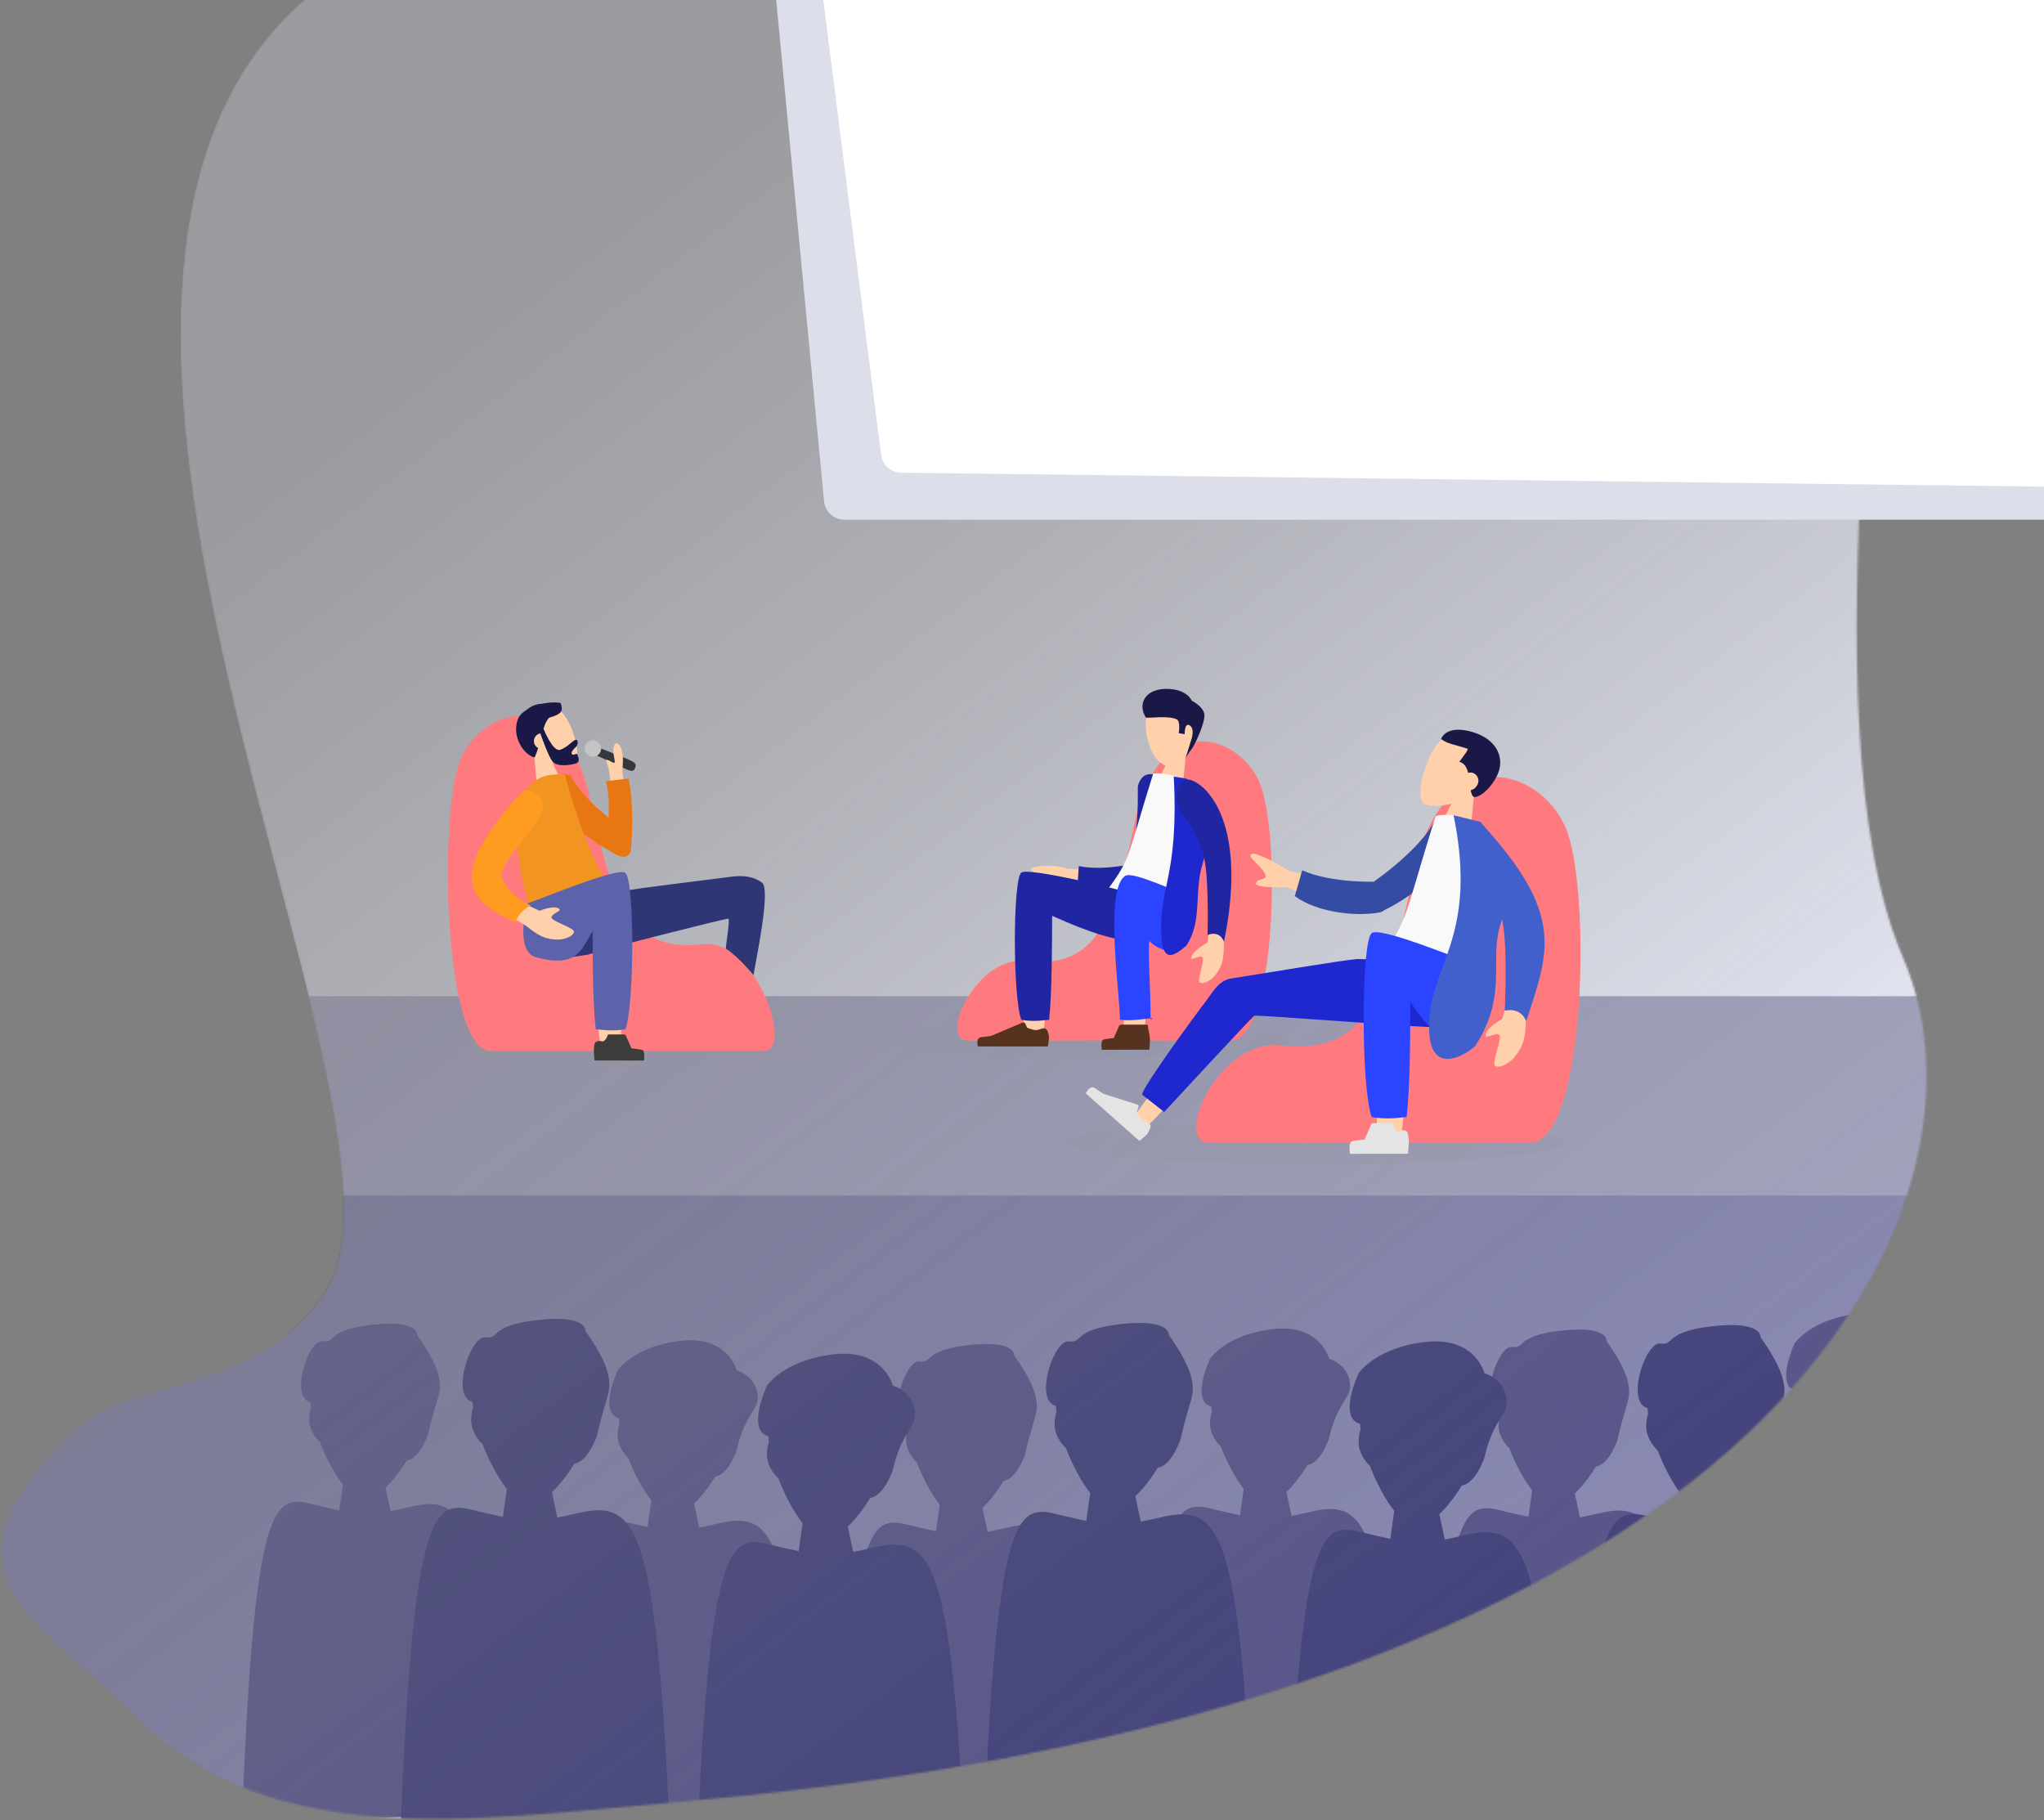 <svg width="995" height="886" viewBox="0 0 995 886" fill="none" xmlns="http://www.w3.org/2000/svg">
<rect x="0" y="0" width="995" height="886" fill="#808080" stroke="none"/>
<mask id="mask0" mask-type="alpha" maskUnits="userSpaceOnUse" x="0" y="-151" width="938" height="1037">
<path d="M926.5 466.501C977.5 585.001 868.248 829.539 337.502 876.501C224.5 886.5 130.368 901.717 63.501 833C20.343 788.649 -36.5 767.999 34.5 698C64.691 668.236 123.801 681.338 158.534 628.934C215.335 543.234 -25.822 127.56 158.534 -8.498C510.158 -268.003 377.741 -113.131 876 -8.498C918.208 0.365 874.418 7.402 909.5 49.5C929.431 73.417 875.5 348.001 926.5 466.501Z" fill="url(#paint0_linear)"/>
</mask>
<g mask="url(#mask0)">
<path d="M1582.56 695.698C1582.56 695.698 393.595 1068.5 101.001 863.999C-191.593 659.499 36.419 668.568 51.907 661.817C90.771 644.877 123.802 681.336 158.535 628.932C215.336 543.232 -25.821 127.558 158.535 -8.501C510.158 -268.006 988.242 -53.133 1486.5 51.499C1528.71 60.363 1487.69 610.751 1522.77 652.849C1542.7 676.766 1582.56 695.698 1582.56 695.698Z" fill="url(#paint1_linear)"/>
<rect opacity="0.6" x="-4" y="485" width="999" height="396" fill="#45447D"/>
<rect opacity="0.4" x="11.001" y="485.001" width="984" height="97" fill="#CACCD4"/>
<path fill-rule="evenodd" clip-rule="evenodd" d="M212.319 683.406L212.319 683.406C214.075 677.524 214.728 675.336 213.528 669.862C211.652 661.31 203.125 650.003 203.125 650.003C203.125 650.003 204.242 642.332 181.345 644.864C167.252 646.422 163.891 649.442 161.808 651.313C160.506 652.483 159.704 653.203 157.095 652.84C150.312 651.894 141.247 678.945 150.508 682.375C150.744 682.462 150.954 682.537 151.142 682.602C151.182 683.473 151.258 684.374 151.366 685.3C150.943 686.424 150.553 688.171 150.508 690.942C150.435 695.479 153.251 699.705 155.745 702.001C158.689 709.729 162.722 717.296 166.911 722.654L165.124 735.271C163.66 734.948 162.066 734.584 160.304 734.182C159.18 733.926 157.988 733.654 156.717 733.367C155.504 733.093 154.324 732.791 153.176 732.498C134.362 727.686 124.004 725.038 118 882.222C150.607 887.253 209.679 884.318 242 882.222C235.62 740.634 227.328 727.122 200.334 733.367C196.298 734.301 192.984 735.054 190.149 735.635L187.686 724.181C191.142 720.831 194.788 716.286 197.972 711.018C198.431 710.928 198.868 710.81 199.272 710.658C204.97 708.521 208.442 698.082 208.442 698.082C209.994 691.193 211.331 686.715 212.319 683.406Z" fill="#59578A"/>
<path fill-rule="evenodd" clip-rule="evenodd" d="M358.61 705.881C360.789 696.212 363.797 691.309 365.999 687.721C368.155 684.209 369.537 681.956 368.609 677.725C366.733 669.172 358.611 667.088 358.611 667.088C358.611 667.088 354.41 650.131 331.513 652.663C308.616 655.195 300.676 667.088 300.676 667.088C300.676 667.088 291.415 686.744 300.676 690.174C300.911 690.261 301.121 690.336 301.309 690.401C301.349 691.273 301.425 692.175 301.533 693.102C301.11 694.225 300.721 695.972 300.676 698.742C300.603 703.277 303.418 707.503 305.911 709.799C308.855 717.527 312.889 725.095 317.078 730.453L315.258 743.302C313.796 742.986 312.205 742.631 310.445 742.239C309.322 741.989 308.13 741.723 306.861 741.443C305.649 741.175 304.47 740.881 303.323 740.594C284.527 735.896 274.178 733.31 268.179 886.785C300.757 891.697 359.774 888.831 392.065 886.785C385.692 748.538 377.407 735.345 350.438 741.443C346.451 742.344 343.17 743.073 340.36 743.637L337.853 731.981C341.309 728.631 344.955 724.086 348.139 718.817C348.598 718.727 349.036 718.609 349.44 718.457C355.138 716.32 358.61 705.881 358.61 705.881Z" fill="#59578A"/>
<path fill-rule="evenodd" clip-rule="evenodd" d="M787.369 700.919C788.921 694.03 790.258 689.552 791.246 686.243C793.002 680.361 793.655 678.173 792.454 672.699C790.579 664.147 782.052 652.84 782.052 652.84C782.052 652.84 783.169 645.169 760.272 647.701C746.179 649.259 742.817 652.279 740.734 654.151C739.433 655.32 738.63 656.041 736.022 655.677C729.238 654.731 720.174 681.782 729.435 685.212C729.669 685.298 729.879 685.373 730.067 685.438C730.107 686.311 730.183 687.213 730.291 688.141C729.869 689.265 729.48 691.011 729.435 693.779C729.362 698.314 732.176 702.539 734.669 704.835C737.612 712.564 741.647 720.132 745.836 725.491L744.016 738.339C742.554 738.024 740.963 737.669 739.203 737.277C738.08 737.026 736.888 736.761 735.618 736.48C734.407 736.213 733.228 735.918 732.081 735.632C713.284 730.934 702.936 728.348 696.937 881.822C729.514 886.734 788.532 883.869 820.823 881.822C814.449 743.576 806.165 730.383 779.196 736.481C775.209 737.382 771.928 738.11 769.118 738.675L766.611 727.019C770.067 723.669 773.712 719.124 776.897 713.855C777.356 713.765 777.794 713.647 778.199 713.495C783.897 711.358 787.369 700.919 787.369 700.919Z" fill="#59578A"/>
<path fill-rule="evenodd" clip-rule="evenodd" d="M931.548 692.718C933.726 683.049 936.735 678.146 938.937 674.559C941.093 671.046 942.475 668.793 941.547 664.562C939.671 656.009 931.549 653.925 931.549 653.925C931.549 653.925 927.348 636.968 904.451 639.5C881.554 642.032 873.614 653.925 873.614 653.925C873.614 653.925 864.353 673.581 873.614 677.011C873.849 677.098 874.059 677.173 874.247 677.238C874.287 678.11 874.363 679.012 874.471 679.939C874.048 681.062 873.659 682.809 873.614 685.579C873.54 690.115 876.356 694.34 878.849 696.636C881.793 704.364 885.827 711.932 890.016 717.29L888.196 730.139C886.734 729.823 885.143 729.468 883.383 729.076C882.26 728.826 881.068 728.56 879.798 728.28C878.587 728.012 877.408 727.718 876.261 727.431C857.464 722.733 847.116 720.147 841.117 873.622C873.694 878.534 932.712 875.668 965.003 873.622C958.629 735.375 950.345 722.182 923.376 728.28C919.389 729.181 916.108 729.91 913.298 730.474L910.791 718.818C914.247 715.468 917.893 710.923 921.077 705.655C921.536 705.564 921.973 705.446 922.378 705.295C928.076 703.157 931.548 692.718 931.548 692.718Z" fill="#59578A"/>
<path fill-rule="evenodd" clip-rule="evenodd" d="M499.008 707.951C500.56 701.061 501.897 696.584 502.884 693.275C504.64 687.393 505.293 685.205 504.093 679.731C502.217 671.178 493.691 659.872 493.691 659.872C493.691 659.872 494.807 652.201 471.911 654.733C457.818 656.291 454.456 659.311 452.373 661.182C451.071 662.351 450.269 663.072 447.661 662.709C440.877 661.763 431.813 688.814 441.074 692.243C441.308 692.33 441.518 692.405 441.705 692.47C441.746 693.343 441.821 694.245 441.93 695.173C441.508 696.297 441.119 698.043 441.074 700.811C441 705.346 443.814 709.571 446.307 711.867C449.251 719.596 453.285 727.164 457.475 732.523L455.654 745.371C454.193 745.055 452.601 744.701 450.841 744.308C449.718 744.058 448.527 743.793 447.257 743.512C446.046 743.245 444.867 742.95 443.719 742.663C424.923 737.966 414.575 735.38 408.576 888.854C441.153 893.766 500.17 890.901 532.462 888.854C526.088 750.608 517.804 737.415 490.834 743.512C486.848 744.414 483.567 745.142 480.756 745.707L478.25 734.05C481.705 730.7 485.351 726.155 488.536 720.887C488.995 720.797 489.433 720.679 489.838 720.527C495.536 718.389 499.008 707.951 499.008 707.951Z" fill="#59578A"/>
<path fill-rule="evenodd" clip-rule="evenodd" d="M646.972 700.184C649.15 690.515 652.159 685.613 654.36 682.025C656.516 678.512 657.898 676.259 656.97 672.028C655.095 663.475 646.972 661.391 646.972 661.391C646.972 661.391 642.771 644.434 619.874 646.966C596.977 649.498 589.038 661.391 589.038 661.391C589.038 661.391 579.777 681.048 589.038 684.477C589.272 684.564 589.483 684.639 589.67 684.704C589.711 685.576 589.786 686.478 589.895 687.405C589.472 688.529 589.082 690.275 589.038 693.045C588.964 697.581 591.779 701.806 594.273 704.102C597.216 711.831 601.251 719.398 605.44 724.757L603.619 737.605C602.158 737.289 600.566 736.934 598.806 736.542C597.683 736.292 596.492 736.026 595.222 735.746C594.011 735.479 592.832 735.184 591.684 734.897C572.888 730.2 562.54 727.613 556.541 881.088C589.118 886 648.135 883.135 680.427 881.088C674.053 742.841 665.768 729.648 638.799 735.746C634.813 736.647 631.531 737.376 628.721 737.941L626.215 726.284C629.67 722.934 633.316 718.389 636.501 713.121C636.959 713.031 637.397 712.913 637.802 712.761C643.5 710.623 646.972 700.184 646.972 700.184Z" fill="#59578A"/>
<path fill-rule="evenodd" clip-rule="evenodd" d="M290.623 698.817C292.264 691.532 293.678 686.798 294.722 683.299C296.579 677.079 297.27 674.765 296 668.977C294.017 659.933 285 647.977 285 647.977C285 647.977 286.181 639.866 261.97 642.543C247.068 644.191 243.513 647.384 241.31 649.363C239.934 650.6 239.085 651.362 236.327 650.977C229.154 649.977 219.569 678.581 229.362 682.208C229.611 682.3 229.833 682.379 230.031 682.448C230.074 683.37 230.154 684.323 230.269 685.303C229.822 686.491 229.41 688.338 229.362 691.268C229.284 696.065 232.262 700.533 234.899 702.961C238.011 711.133 242.277 719.134 246.706 724.8L244.781 738.386C243.236 738.053 241.553 737.678 239.693 737.263C238.506 736.998 237.246 736.718 235.903 736.421C234.622 736.138 233.375 735.827 232.162 735.524C212.286 730.556 201.344 727.821 195 890.109C229.448 895.303 291.855 892.274 326 890.109C319.261 743.924 310.501 729.973 281.983 736.421C277.767 737.374 274.297 738.145 271.325 738.742L268.674 726.416C272.328 722.874 276.184 718.067 279.551 712.496C280.036 712.401 280.499 712.276 280.927 712.116C286.952 709.856 290.623 698.817 290.623 698.817Z" fill="#45447D"/>
<path fill-rule="evenodd" clip-rule="evenodd" d="M434.623 715.524C436.926 705.3 440.108 700.115 442.436 696.321C444.716 692.607 446.177 690.225 445.196 685.751C443.213 676.707 434.624 674.503 434.624 674.503C434.624 674.503 430.181 656.573 405.97 659.25C381.758 661.927 373.362 674.503 373.362 674.503C373.362 674.503 363.569 695.288 373.362 698.915C373.611 699.007 373.833 699.086 374.031 699.155C374.074 700.076 374.154 701.03 374.269 702.009C373.822 703.198 373.41 705.045 373.362 707.974C373.284 712.771 376.262 717.24 378.899 719.667C382.011 727.839 386.277 735.841 390.706 741.507L388.781 755.093C387.236 754.759 385.553 754.384 383.693 753.97C382.506 753.705 381.246 753.424 379.903 753.128C378.622 752.845 377.375 752.533 376.162 752.23C356.286 747.263 345.344 744.528 339 906.816C373.448 912.01 435.855 908.98 470 906.816C463.261 760.631 454.501 746.68 425.983 753.128C421.767 754.081 418.297 754.852 415.325 755.449L412.674 743.123C416.328 739.581 420.184 734.774 423.551 729.203C424.036 729.108 424.499 728.983 424.927 728.822C430.952 726.562 434.623 715.524 434.623 715.524Z" fill="#45447D"/>
<path fill-rule="evenodd" clip-rule="evenodd" d="M862.623 701.817C864.264 694.532 865.678 689.798 866.722 686.299C868.579 680.079 869.27 677.765 868 671.977C866.017 662.933 857 650.977 857 650.977C857 650.977 858.181 642.866 833.97 645.543C819.068 647.191 815.513 650.384 813.31 652.363C811.934 653.6 811.085 654.362 808.327 653.977C801.154 652.977 791.569 681.581 801.362 685.208C801.611 685.3 801.833 685.379 802.031 685.448C802.074 686.37 802.154 687.323 802.269 688.303C801.822 689.491 801.41 691.338 801.362 694.268C801.284 699.065 804.262 703.533 806.899 705.961C810.011 714.133 814.277 722.134 818.706 727.8L816.781 741.386C815.236 741.053 813.553 740.678 811.693 740.263C810.506 739.998 809.246 739.718 807.903 739.421C806.622 739.138 805.375 738.827 804.162 738.524C784.286 733.556 773.344 730.821 767 893.109C801.448 898.303 863.855 895.274 898 893.109C891.261 746.924 882.501 732.973 853.983 739.421C849.767 740.374 846.297 741.145 843.325 741.742L840.674 729.416C844.328 725.874 848.184 721.067 851.551 715.496C852.036 715.401 852.499 715.276 852.927 715.116C858.952 712.856 862.623 701.817 862.623 701.817Z" fill="#45447D"/>
<path fill-rule="evenodd" clip-rule="evenodd" d="M1006.62 718.524C1008.93 708.3 1012.11 703.115 1014.44 699.321C1016.72 695.607 1018.18 693.225 1017.2 688.751C1015.21 679.707 1006.62 677.503 1006.62 677.503C1006.62 677.503 1002.18 659.573 977.97 662.25C953.758 664.927 945.362 677.503 945.362 677.503C945.362 677.503 935.569 698.288 945.362 701.915C945.611 702.007 945.833 702.086 946.031 702.155C946.074 703.076 946.154 704.03 946.269 705.009C945.822 706.198 945.41 708.045 945.362 710.974C945.284 715.771 948.262 720.24 950.899 722.667C954.011 730.839 958.277 738.841 962.706 744.507L960.781 758.093C959.236 757.759 957.553 757.384 955.693 756.97C954.506 756.705 953.246 756.424 951.903 756.128C950.622 755.845 949.375 755.533 948.162 755.23C928.286 750.263 917.344 747.528 911 909.816C945.448 915.01 1007.85 911.98 1042 909.816C1035.26 763.631 1026.5 749.68 997.983 756.128C993.767 757.081 990.297 757.852 987.325 758.449L984.674 746.123C988.328 742.581 992.184 737.774 995.551 732.203C996.036 732.108 996.499 731.983 996.927 731.822C1002.95 729.562 1006.62 718.524 1006.62 718.524Z" fill="#45447D"/>
<path fill-rule="evenodd" clip-rule="evenodd" d="M574.623 700.793C576.264 693.509 577.678 688.774 578.722 685.275C580.579 679.055 581.27 676.742 580 670.954C578.017 661.91 569 649.954 569 649.954C569 649.954 570.181 641.842 545.97 644.519C531.068 646.167 527.513 649.361 525.31 651.339C523.934 652.576 523.085 653.338 520.327 652.954C513.154 651.954 503.569 680.558 513.362 684.184C513.611 684.276 513.833 684.356 514.031 684.425C514.074 685.346 514.154 686.299 514.269 687.279C513.822 688.467 513.41 690.314 513.362 693.244C513.284 698.041 516.262 702.51 518.899 704.937C522.011 713.109 526.277 721.11 530.706 726.776L528.781 740.363C527.236 740.029 525.553 739.654 523.693 739.239C522.506 738.975 521.246 738.694 519.903 738.397C518.622 738.114 517.375 737.803 516.162 737.5C496.286 732.532 485.344 729.798 479 892.086C513.448 897.28 575.855 894.25 610 892.086C603.261 745.9 594.501 731.95 565.983 738.397C561.767 739.351 558.297 740.121 555.325 740.718L552.674 728.392C556.328 724.85 560.184 720.044 563.551 714.473C564.036 714.377 564.499 714.252 564.927 714.092C570.952 711.832 574.623 700.793 574.623 700.793Z" fill="#45447D"/>
<path fill-rule="evenodd" clip-rule="evenodd" d="M722.623 709.5C724.926 699.276 728.108 694.092 730.436 690.298C732.716 686.583 734.177 684.201 733.196 679.727C731.213 670.683 722.624 668.479 722.624 668.479C722.624 668.479 718.181 650.549 693.97 653.226C669.758 655.903 661.362 668.479 661.362 668.479C661.362 668.479 651.569 689.264 661.362 692.891C661.611 692.983 661.833 693.062 662.031 693.131C662.074 694.053 662.154 695.006 662.269 695.986C661.822 697.174 661.41 699.021 661.362 701.95C661.284 706.747 664.262 711.216 666.899 713.643C670.011 721.815 674.277 729.817 678.706 735.483L676.781 749.069C675.236 748.735 673.553 748.361 671.693 747.946C670.506 747.681 669.246 747.401 667.903 747.104C666.622 746.821 665.375 746.51 664.162 746.206C644.286 741.239 633.344 738.504 627 900.792C661.448 905.986 723.855 902.956 758 900.792C751.261 754.607 742.501 740.656 713.983 747.104C709.767 748.057 706.297 748.828 703.325 749.425L700.674 737.099C704.328 733.557 708.184 728.75 711.551 723.179C712.036 723.084 712.499 722.959 712.927 722.799C718.952 720.538 722.623 709.5 722.623 709.5Z" fill="#45447D"/>
</g>
<path d="M357.045 -218.05C356.485 -223.921 361.102 -229 367 -229H1227C1232.52 -229 1237 -224.523 1237 -219V243C1237 248.523 1232.52 253 1227 253H411.091C405.936 253 401.626 249.082 401.136 243.95L357.045 -218.05Z" fill="#DCDEEA"/>
<path d="M371.431 -230.739C370.672 -236.714 375.328 -242 381.352 -242H1241C1246.52 -242 1251 -237.523 1251 -232V229.877C1251 235.448 1246.45 239.945 1240.88 239.877L438.701 230.106C433.712 230.045 429.532 226.317 428.903 221.368L371.431 -230.739Z" fill="white"/>
<ellipse opacity="0.29" rx="99.019" ry="8.67" transform="matrix(-1 3.84189e-09 3.84189e-09 1 528.73 506.54)" fill="#9596A4"/>
<path d="M499.128 467.754C475.399 465.199 456.235 506.541 471.293 506.541L599.059 506.541C621.418 506.541 623.5 405.186 613.205 381.056C602.91 356.925 563.654 344.879 552.246 401.005C540.839 457.131 528.788 470.948 499.128 467.754Z" fill="#FF7A7E"/>
<path fill-rule="evenodd" clip-rule="evenodd" d="M567.336 372.642L560.098 387.727L574.854 392.4L577.124 368.562C581.588 363.35 585.43 354.534 582.026 346.193C576.808 333.407 559.378 341.472 557.997 349.244C556.769 356.153 559.618 369.714 567.336 372.642Z" fill="#FFD0AA"/>
<path fill-rule="evenodd" clip-rule="evenodd" d="M580.141 364.58C581.523 362.893 586.712 351.729 586.274 347.806C585.836 343.883 580.14 341.096 580.14 341.096C580.14 341.096 577.962 335.287 567.581 335.345C557.2 335.403 553.683 343.013 557.841 349.336C560.327 349.597 568.865 348.229 572.854 350.202C574.752 351.142 573.812 356.912 573.812 356.912L576.688 357.391C576.688 357.391 576.556 351.602 579.084 353.078C581.612 354.554 580.142 359.308 580.142 359.308L577.166 368.894C577.166 368.894 578.76 366.268 580.141 364.58Z" fill="#191847"/>
<path fill-rule="evenodd" clip-rule="evenodd" d="M556.047 506.282C556.047 506.282 556.916 505.611 557.964 492.545C559.16 477.63 558.119 489.192 557.964 484.397C557.596 472.963 548.936 475.127 547.919 481.043C545.609 494.473 547.919 505.52 547.919 505.52L556.047 506.282Z" fill="#FFD0AA"/>
<path fill-rule="evenodd" clip-rule="evenodd" d="M545.453 423.112L519.941 422.966C514.571 420.85 506.523 421.38 505.032 421.814C503.541 422.248 499.982 422.447 503.089 424.405C506.196 426.363 511.751 426.047 511.409 427.351C511.067 428.655 508.395 428.532 508.206 430.494C508.08 431.802 512.348 431.46 521.008 429.467L542.381 434.831L545.453 423.112Z" fill="#FFD0AA"/>
<path fill-rule="evenodd" clip-rule="evenodd" d="M555.816 419.568C555.816 419.568 538.064 424.328 525.143 421.598L524.441 432.267C534.313 436.724 549.657 435.208 558.43 431.657C565.344 428.859 555.816 419.568 555.816 419.568Z" fill="#2026A2"/>
<path fill-rule="evenodd" clip-rule="evenodd" d="M553.893 382.731C553.893 392.665 554.069 404.781 550.375 417.46L560.105 425.021C565.292 415.512 570.904 392.552 568.023 383.537C565.752 376.432 556.268 373.227 553.893 382.731Z" fill="#2026A2"/>
<path fill-rule="evenodd" clip-rule="evenodd" d="M565.666 451.807C563.176 430.956 533.628 451.379 535.471 437.908C551.287 417.3 547.523 420.628 561.363 376.582C561.363 376.582 566.57 375.824 573.049 378.415C579.528 381.006 586.164 409.188 577.821 423.515C570.202 436.598 583.117 434.594 565.666 451.807Z" fill="#F9F9F9"/>
<path fill-rule="evenodd" clip-rule="evenodd" d="M507.05 506.556C507.05 506.556 507.902 505.898 508.928 493.094C510.1 478.478 509.08 489.809 508.929 485.11C508.568 473.905 500.081 476.026 499.084 481.822C496.821 494.983 499.085 505.809 499.085 505.809L507.05 506.556Z" fill="#FFD0AA"/>
<path d="M497.171 424.75C500.529 422.126 546.747 433.119 556.854 436.712C556.854 436.712 570.793 456.079 563.331 456.793C555.869 457.507 549.247 462.622 512.159 445.781C512.159 458.434 512.096 483.8 510.697 496.454C508.676 496.454 504.259 497.578 497.17 496.454C492.972 485.675 492.972 428.031 497.171 424.75Z" fill="#2026A2"/>
<path d="M547.784 426.348C551.491 424.031 571.577 433.755 581.961 437.429C581.961 437.429 571.961 454.074 574.772 458.996C577.583 463.918 566.571 465.214 559.445 458.088C558.806 466.398 560.059 479.125 560.093 495.715C561.25 495.627 561.46 495.754 560.093 496.379C560.093 496.157 560.093 495.935 560.093 495.715C557.512 495.91 550.223 497.173 545.195 496.379C545.195 483.998 537.422 432.826 547.784 426.348Z" fill="#2B44FF"/>
<path fill-rule="evenodd" clip-rule="evenodd" d="M507.216 500.688C508.279 500.283 509.513 500.739 509.892 501.812C510.263 502.863 510.632 504.099 510.632 504.866C510.632 506.411 510.088 509.377 510.088 509.377C508.195 509.377 476.053 509.377 476.053 509.377C476.053 509.377 474.726 505.224 477.584 504.892C480.443 504.561 482.333 504.294 482.333 504.294L497.809 497.761C498.314 497.548 498.896 497.781 499.115 498.284L499.973 500.256C499.973 500.256 502.619 501.425 504.274 501.425C505.071 501.425 506.23 501.063 507.216 500.688Z" fill="#57331F"/>
<path fill-rule="evenodd" clip-rule="evenodd" d="M558.896 499.819C558.888 500.125 558.882 500.433 558.95 500.73C559.196 501.803 559.787 504.522 559.79 505.899C559.794 507.637 559.463 510.973 559.463 510.973C558.284 510.975 536.358 511.021 536.358 511.021C536.358 511.021 535.522 506.352 537.3 505.975C539.079 505.599 542.172 505.296 542.172 505.296L544.757 499.375C544.916 499.011 545.276 498.775 545.674 498.775L556.853 498.775C556.853 498.775 556.451 498.779 558.149 498.775C558.8 498.774 558.906 499.376 558.896 499.819Z" fill="#57331F"/>
<path fill-rule="evenodd" clip-rule="evenodd" d="M588.871 448.618L587.848 458.789C587.848 458.789 579.26 463.615 579.978 466.403C579.709 468.006 585.41 463.771 585.6 466.617C585.789 469.464 582.721 477.384 584.024 478.244C585.953 479.516 590.042 476.78 591.796 474.401C595.074 469.956 595.754 466.837 595.772 459.586C595.785 453.899 597 446.5 597 446.5L588.871 448.618Z" fill="#FFD0AA"/>
<path fill-rule="evenodd" clip-rule="evenodd" d="M577.544 460.306C570.843 466.058 566.878 467.432 565.554 458.363C563.263 431.569 573.975 429.214 571.384 378.042L577.545 379.014C579.186 379.534 590.556 404.162 585.561 419.971C581 434.407 585.561 447.999 577.544 460.306Z" fill="#1F28CF"/>
<path fill-rule="evenodd" clip-rule="evenodd" d="M575.271 396.179C579.11 400.713 584.167 408.52 586.34 418.612C588.513 428.705 587.829 455.164 587.829 455.164C587.829 455.164 593.484 452.456 595.82 458.451C607.008 403.952 589.473 383.556 580.452 379.985C571.432 376.414 571.432 391.645 575.271 396.179Z" fill="#2026A2"/>
<ellipse opacity="0.29" rx="120.968" ry="10.592" transform="matrix(-1 1.07215e-07 -9.95313e-08 1 640.612 556.208)" fill="#9596A4"/>
<path d="M622.772 508.824C593.784 505.702 570.371 556.208 588.767 556.208L744.855 556.208C772.171 556.208 774.713 432.386 762.136 402.907C749.559 373.428 701.602 358.711 687.666 427.278C673.729 495.846 659.007 512.726 622.772 508.824Z" fill="#FF7A7E"/>
<path fill-rule="evenodd" clip-rule="evenodd" d="M706.456 391.278C700.664 392.67 695.437 392.573 693.376 391.284C688.21 388.053 694.209 367.31 701.131 360.576C708.052 353.841 731.547 357.39 727.586 373.821C726.21 379.524 722.291 383.761 717.544 386.728L714.591 417.618L696.564 411.91L706.456 391.278Z" fill="#FFD0AA"/>
<path fill-rule="evenodd" clip-rule="evenodd" d="M707.848 362.53C704.355 361.534 704.165 361.479 701.508 359.758C702.813 356.292 707.74 353.467 717.406 356.528C728.161 359.933 731.946 368.029 729.65 375.28C727.552 381.906 720.732 388.624 717.382 387.924C716.599 387.474 716.202 386.233 715.93 384.611C717.473 384.384 718.894 383.147 719.522 381.164C720.126 379.258 719.03 376.876 716.956 376.22C716.199 375.98 715.417 376.003 714.699 376.222C714.031 373.595 712.843 371.415 710.396 370.837L713.325 366.806C713.325 366.806 714.001 365.91 714.262 365.251C714.376 364.965 714.5 364.5 714.5 364.5C711.398 363.542 709.327 362.952 707.848 362.53Z" fill="#191847"/>
<path fill-rule="evenodd" clip-rule="evenodd" d="M681.225 555.892C681.225 555.892 682.287 555.073 683.567 539.11C685.028 520.889 683.756 535.014 683.567 529.156C683.117 515.187 672.538 517.831 671.295 525.058C668.472 541.465 671.295 554.962 671.295 554.962L681.225 555.892Z" fill="#FFD0AA"/>
<path fill-rule="evenodd" clip-rule="evenodd" d="M657.761 430.705L627.336 423.943C621.469 420.029 616.002 417.253 610.933 415.614C609.481 415.449 607.121 415.778 610.326 418.919C613.531 422.06 616.76 425.507 616.015 426.976C615.27 428.445 612.111 427.608 611.379 429.902C610.892 431.431 616.076 432.125 626.931 431.982L651.067 443.905L657.761 430.705Z" fill="#FFD0AA"/>
<path fill-rule="evenodd" clip-rule="evenodd" d="M671.047 429.148C671.047 429.148 648.621 430.247 633.897 423.651L630.304 436.209C640.941 444.081 659.654 446.232 671.047 444.258C680.025 442.702 671.047 429.148 671.047 429.148Z" fill="#344DA2"/>
<path fill-rule="evenodd" clip-rule="evenodd" d="M698.79 398.588C695.025 407.396 682.131 419.757 668.93 429.035L672.442 443.672C684.647 438.56 707.522 420.939 711.654 410.14C714.91 401.629 707.369 394.995 698.79 398.588Z" fill="#344DA2"/>
<path fill-rule="evenodd" clip-rule="evenodd" d="M704.061 489.342C701.019 463.869 664.92 488.819 667.172 472.362C686.494 447.185 681.895 451.252 698.803 397.442C698.803 397.442 699.973 396.246 707.571 396.832C715.17 397.417 729.102 437.276 718.909 454.779C709.602 470.762 725.38 468.314 704.061 489.342Z" fill="#F9F9F9"/>
<path fill-rule="evenodd" clip-rule="evenodd" d="M557.039 549.649C562.691 544.211 581.512 524.725 588.962 514.588C597.467 503.016 604.513 492.668 606.807 488.676C612.276 479.156 597.801 484.36 593.984 488.676C585.318 498.474 553.404 541.199 551.285 544.529C549.166 547.859 553.487 553.067 557.039 549.649Z" fill="#FFD0AA"/>
<path fill-rule="evenodd" clip-rule="evenodd" d="M558.689 546.421C559.79 546.816 560.431 548.014 559.976 549.092C559.503 550.211 558.886 551.499 558.325 552.131C557.216 553.382 554.67 555.411 554.67 555.411C553.217 554.122 528.543 532.239 528.543 532.239C528.543 532.239 530.505 527.975 532.937 529.653C535.369 531.332 537.012 532.403 537.012 532.403L553.576 537.651C554.112 537.821 554.403 538.4 554.218 538.932L553.451 541.144C553.451 541.144 554.643 543.892 555.913 545.018C556.523 545.559 557.666 546.053 558.689 546.421Z" fill="#E4E4E4"/>
<path fill-rule="evenodd" clip-rule="evenodd" d="M586.538 487.989C582.536 493.117 556.081 529.227 555.974 532.841L566.717 541.292C566.717 541.292 609.508 494.959 610.598 494.44C611.688 493.921 681.825 499.482 694.691 499.881C713.244 500.457 696.16 489.6 697.454 467.986L660.702 466.844C653.194 467.411 613.917 474.058 599.338 476.309C593.096 477.273 590.54 482.861 586.538 487.989Z" fill="#1F28CF"/>
<path d="M667.759 454.212C671.975 450.933 711.281 467.288 723.967 471.777C723.967 471.777 724.551 497.233 715.185 498.125C705.818 499.017 702.888 513.348 686.493 487.585C686.493 503.394 686.493 527.985 684.738 543.794C682.201 543.794 676.657 545.199 667.758 543.794C662.488 530.327 662.489 458.31 667.759 454.212Z" fill="#2B44FF"/>
<path fill-rule="evenodd" clip-rule="evenodd" d="M681.928 550.437C683.293 549.804 685.062 550.32 685.34 551.8C685.584 553.101 685.8 554.507 685.802 555.424C685.807 557.548 685.403 561.623 685.403 561.623C683.963 561.626 657.177 561.682 657.177 561.682C657.177 561.682 656.155 555.978 658.328 555.518C660.501 555.058 664.28 554.688 664.28 554.688L667.496 547.322C667.655 546.957 668.015 546.722 668.412 546.722L677.711 546.722C677.711 546.722 678.882 550.713 680.956 550.708C681.235 550.707 681.572 550.601 681.928 550.437Z" fill="#E4E4E4"/>
<path fill-rule="evenodd" clip-rule="evenodd" d="M734.857 482.818L731.266 496.039C731.266 496.039 722.523 500.745 723.288 504.178C722.896 506.125 730.026 501.181 730.144 504.664C730.261 508.147 726.199 517.696 727.756 518.798C730.06 520.427 735.163 517.25 737.399 514.416C741.579 509.12 742.534 505.338 742.845 496.485C743.088 489.541 746.716 480.665 746.716 480.665L734.857 482.818Z" fill="#FFD0AA"/>
<path fill-rule="evenodd" clip-rule="evenodd" d="M695.862 503.98C697.277 520.529 709.914 516.275 718.102 509.249C728.304 493.366 728.315 481.016 728.325 469.639C728.332 462.968 728.337 456.631 730.397 450.113C730.672 449.242 730.906 448.35 731.103 447.44C731.196 447.782 731.278 448.12 731.35 448.453C734.004 460.782 732.5 492 732.5 492C732.5 492 740.078 489.798 742.931 497.123C743.238 496.191 743.543 495.271 743.844 494.363C754.593 461.894 760.494 444.072 721.732 401.425C721.229 400.621 720.836 400.151 720.604 400.077L707.572 396.832C715.398 435.102 708.314 454.357 702.208 470.954C698.286 481.614 694.767 491.178 695.862 503.98Z" fill="#4160CB"/>
<ellipse opacity="0.29" cx="327.502" cy="511.611" rx="102.853" ry="9.006" fill="#9596A4"/>
<path d="M342.67 459.613C367.317 456.959 387.224 511.612 371.582 511.612L238.869 511.612C215.644 511.612 213.482 394.622 224.175 369.558C234.869 344.493 275.644 331.98 287.494 390.279C299.343 448.578 311.861 462.931 342.67 459.613Z" fill="#FF7A7E"/>
<path d="M309.129 373.877C307.93 377.077 305.629 374.377 290.629 367.877L292.629 364.377C308.629 370.877 310.329 370.677 309.129 373.877Z" fill="#35373C"/>
<circle cx="288.629" cy="364.377" r="4" fill="#C4C4C4"/>
<path fill-rule="evenodd" clip-rule="evenodd" d="M268.921 371.229C273.575 372.37 277.78 372.311 279.442 371.282C283.61 368.703 278.862 351.995 273.319 346.552C267.777 341.109 248.864 343.876 251.99 357.108C253.074 361.7 256.211 365.123 260.019 367.527L262.279 392.386L276.801 387.862L268.921 371.229Z" fill="#FFD0AA"/>
<path fill-rule="evenodd" clip-rule="evenodd" d="M264.584 354.753C265.258 352.491 266.019 350.689 267.33 349.372C273.745 347.484 274.136 346.106 272.934 342.249C271.673 341.832 267.648 341.723 263.465 342.643C261.201 342.696 258.773 343.575 256.71 345.306C254.041 347.049 252.431 348.198 251.5 352C249.931 360.198 255.461 367.555 260.271 368.724C260.952 367.11 261.507 365.578 261.978 364.13C261.098 363.681 260.392 362.892 260.075 361.874C259.45 359.869 260.569 357.737 262.574 357.112C262.722 357.066 262.87 357.03 263.018 357.002C263.889 359.481 266.903 367.847 268.796 370.489C271.028 373.604 278.003 372.366 280.344 371.637C282.365 371.007 281.7 369.115 281.223 367.759C281.154 367.563 281.09 367.379 281.037 367.211C280.928 366.861 280.473 367.004 279.958 367.165C279.29 367.375 278.522 367.616 278.283 366.849C278.022 366.012 278.978 365.011 279.833 364.115C280.367 363.555 280.861 363.037 280.997 362.626C281.425 361.328 281.234 359.816 280.09 360.173C279.464 360.368 278.718 360.996 277.821 361.751C276.466 362.892 274.767 364.323 272.614 364.993C269.057 366.102 264.634 354.879 264.584 354.753Z" fill="#191847"/>
<path fill-rule="evenodd" clip-rule="evenodd" d="M292.971 511.343C292.971 511.343 292.068 510.646 290.98 497.074C289.737 481.581 290.819 493.592 290.979 488.611C291.362 476.734 300.357 478.981 301.414 485.126C303.814 499.076 301.414 510.552 301.414 510.552L292.971 511.343Z" fill="#FFD0AA"/>
<path fill-rule="evenodd" clip-rule="evenodd" d="M305.797 394.707L302.92 375.739C303.292 369.945 303.543 369.514 302.623 365.226C302.27 362.913 299.729 359.86 298.811 363.438C297.893 367.016 300.165 371.303 298.811 371.377C297.129 370.877 296.631 369.877 295.131 369.877C295.129 371.377 295.842 370.968 297.024 378.762L297.721 395.932L305.797 394.707Z" fill="#FFD0AA"/>
<path fill-rule="evenodd" clip-rule="evenodd" d="M294.37 412.175C294.37 412.175 298.431 393.522 294.96 380.25L305.995 378.995C308.13 388.877 308.13 404.377 307.042 414.29C304.481 421.602 294.37 412.175 294.37 412.175Z" fill="#E87613"/>
<path fill-rule="evenodd" clip-rule="evenodd" d="M278.036 377.596C281.237 385.085 292.201 395.595 303.424 403.483L300.439 415.928C290.061 411.581 270.611 396.599 267.098 387.417C264.33 380.181 270.741 374.54 278.036 377.596Z" fill="#E87613"/>
<path fill-rule="evenodd" clip-rule="evenodd" d="M273.554 455.656C276.14 433.998 306.833 455.211 304.919 441.22C287.179 426.269 274.999 377 274.999 377C274.999 377 275.219 376.642 270.569 377C265.919 377.358 240.339 377 257.319 441.22C265.232 454.809 255.427 437.777 273.554 455.656Z" fill="#F29421"/>
<path fill-rule="evenodd" clip-rule="evenodd" d="M370.907 429.62C375.4 432.847 367.98 467.093 366.809 474.704C366.809 474.704 359.197 465.336 353.342 461.823C353.342 459.481 355.526 447.348 354.513 447.185C353.5 447.023 296.411 461.347 286.009 464.751C250.879 470.606 254.977 461.238 273.905 443.457L303.618 433.734C309.88 432.4 343.515 428.427 355.95 426.776C361.273 426.069 366.415 426.394 370.907 429.62Z" fill="#2F3676"/>
<path d="M304.42 424.889C300.836 422.101 267.415 436.007 256.629 439.824C256.629 439.824 250.294 462.994 260.833 465.922C281.326 471.614 283.082 461.823 288.491 453.265C288.491 466.706 288.491 487.615 289.984 501.056C292.141 501.056 296.855 502.251 304.421 501.056C308.902 489.606 308.901 428.374 304.42 424.889Z" fill="#5C63AB"/>
<path fill-rule="evenodd" clip-rule="evenodd" d="M292.838 506.879C291.386 506.481 289.644 506.869 289.383 508.351C289.215 509.309 289.081 510.279 289.079 510.945C289.075 512.751 289.419 516.215 289.419 516.215C290.643 516.218 313.418 516.265 313.418 516.265C313.418 516.265 314.287 511.415 312.439 511.024C310.592 510.633 307.379 510.319 307.379 510.319L304.684 504.145C304.524 503.781 304.165 503.546 303.767 503.546L295.959 503.546C295.959 503.546 294.963 506.939 293.2 506.935C293.088 506.935 292.967 506.915 292.838 506.879Z" fill="#3C3C3B"/>
<path fill-rule="evenodd" clip-rule="evenodd" d="M252.09 438.429L262.656 443.332C262.656 443.332 270.505 440.222 272.319 442.599C273.799 443.41 266.68 445.341 268.881 447.325C271.083 449.308 279.518 451.894 279.382 453.51C279.181 455.901 274.32 457.481 271.252 457.384C265.518 457.203 262.536 455.753 256.606 451.108C251.956 447.465 244.196 444.964 244.196 444.964L252.09 438.429Z" fill="#FFD0AA"/>
<path fill-rule="evenodd" clip-rule="evenodd" d="M264.345 392.733C264.037 400.723 246.107 415.624 243.851 426.107C247.364 436.646 258.489 440.745 258.489 440.745C258.489 440.745 253.304 442.714 250.878 448.942C223.358 437.232 220.336 422.357 254.977 384.536C254.977 384.536 264.653 384.743 264.345 392.733Z" fill="#FF9B21"/>
<defs>
<linearGradient id="paint0_linear" x1="827.192" y1="695.702" x2="344.878" y2="67.895" gradientUnits="userSpaceOnUse">
<stop stop-color="#EEF1FF"/>
<stop offset="1" stop-color="#EDEFFD" stop-opacity="0.5"/>
</linearGradient>
<linearGradient id="paint1_linear" x1="827.201" y1="695.699" x2="344.887" y2="67.894" gradientUnits="userSpaceOnUse">
<stop stop-color="#EEF1FF"/>
<stop offset="1" stop-color="#EDEFFD" stop-opacity="0.5"/>
</linearGradient>
</defs>
</svg>
